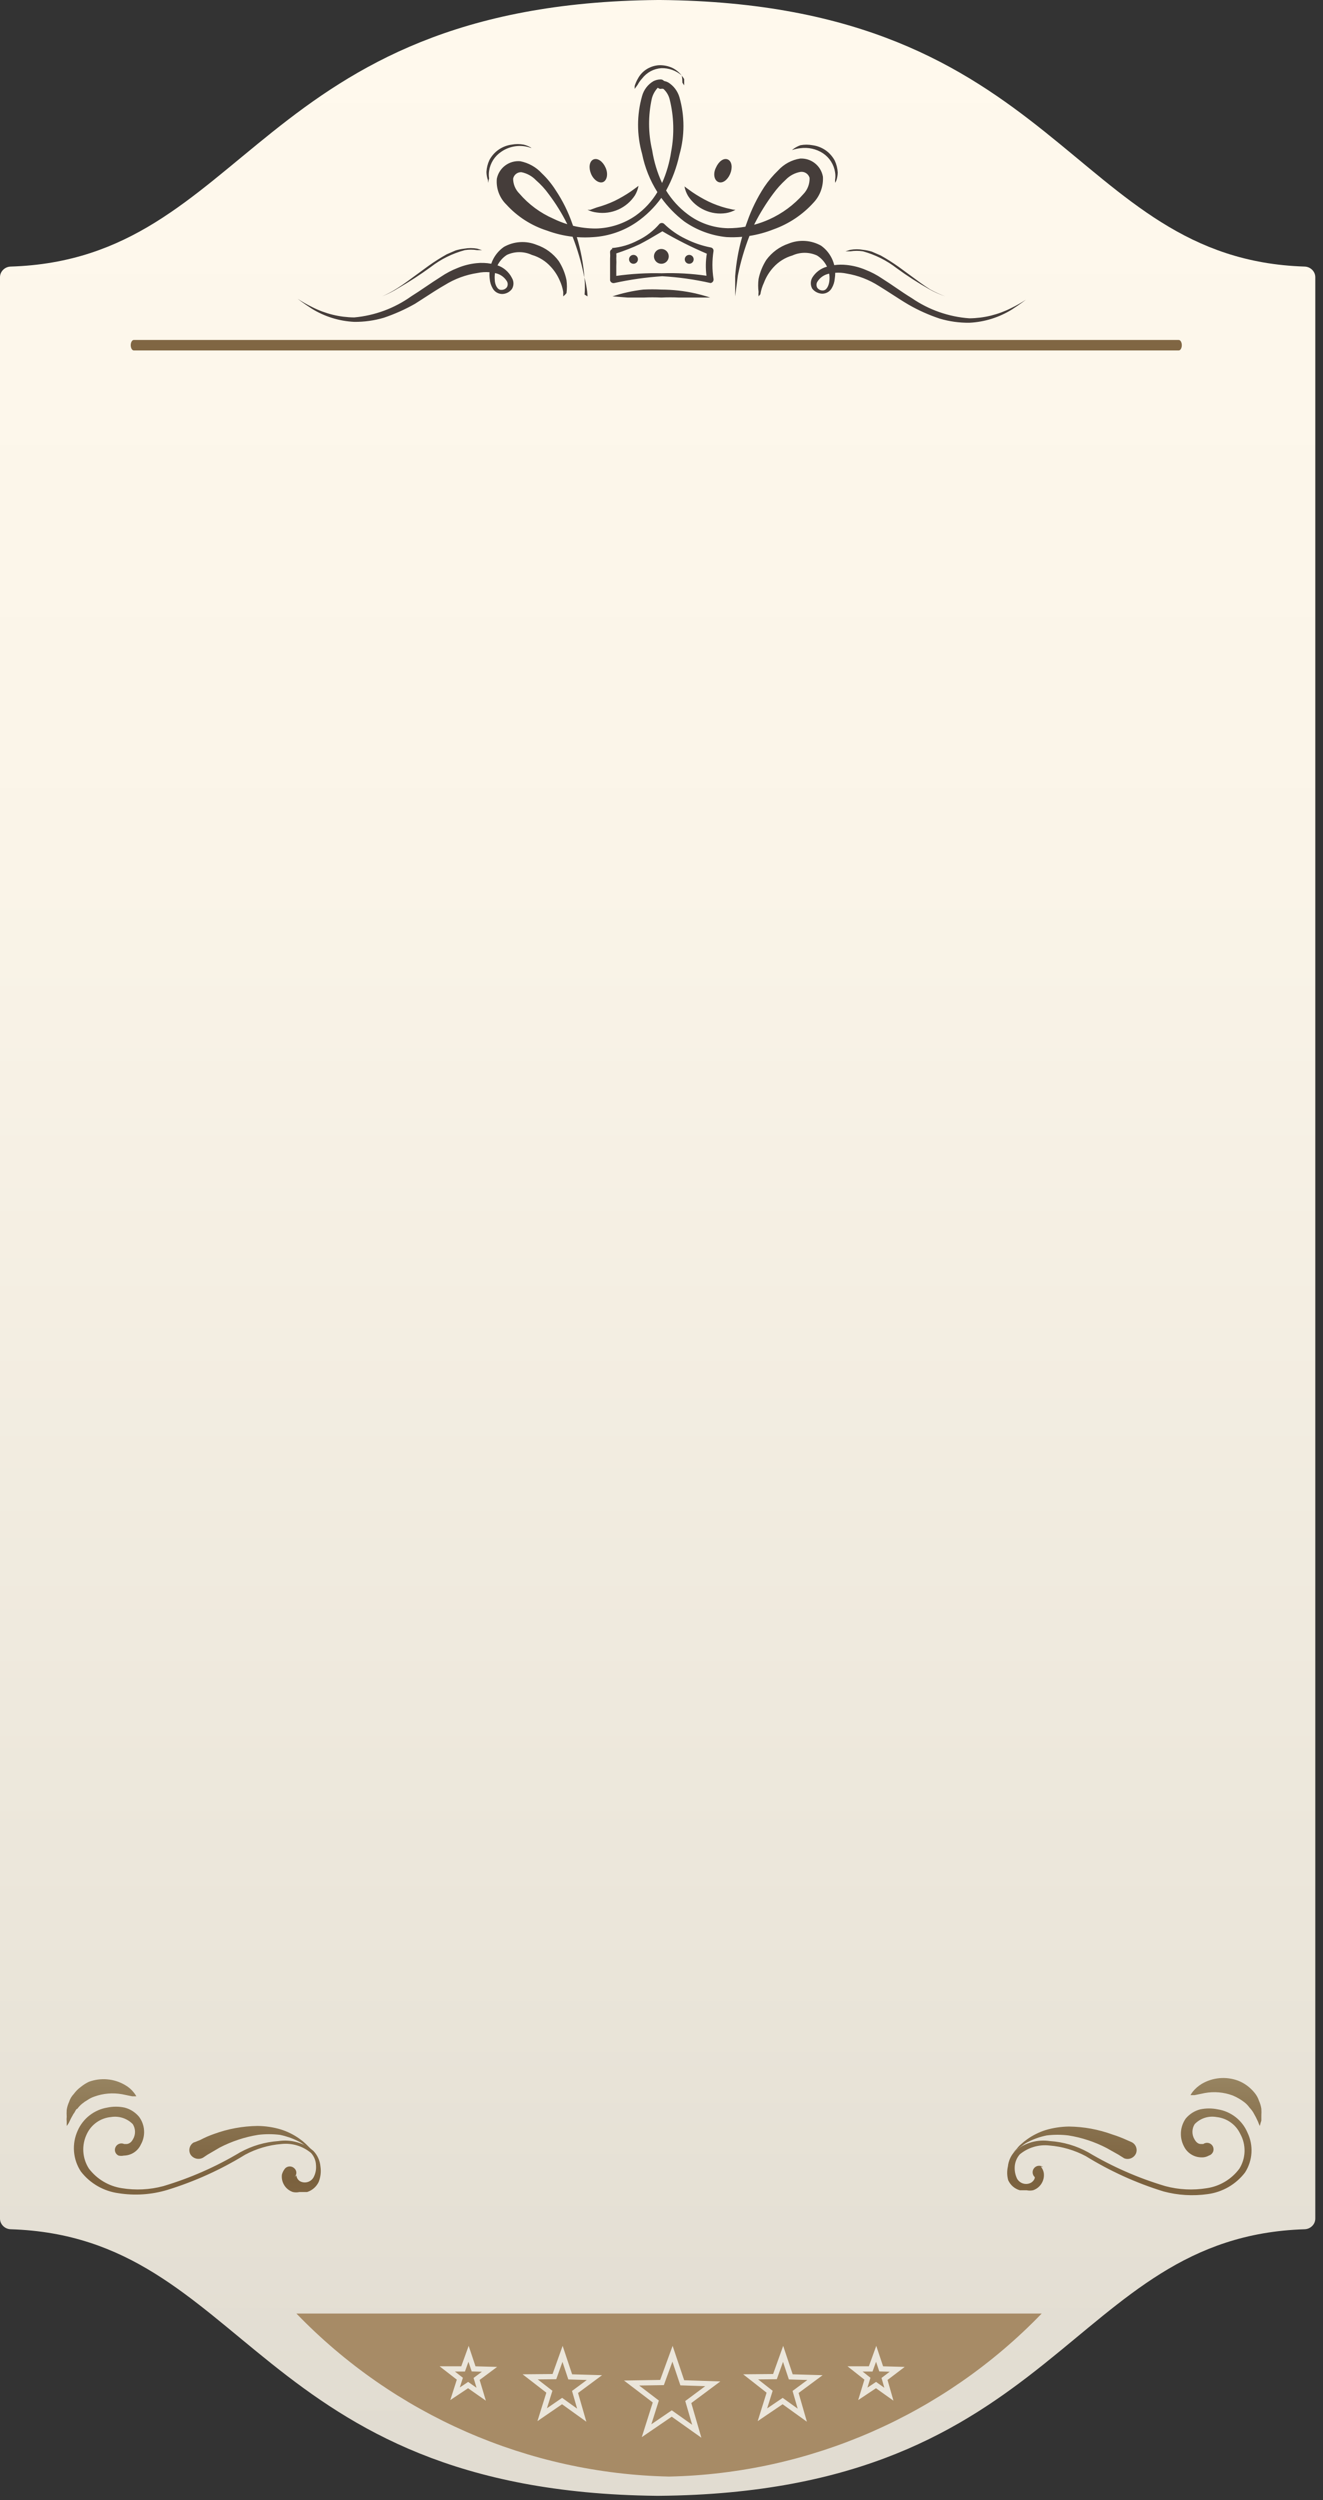 <svg width="253" height="478" viewBox="0 0 253 478" fill="none" xmlns="http://www.w3.org/2000/svg">
<rect x="0" y="0" width="253" height="478" fill="#333333" stroke="none"/>
<path d="M126.245 0H125.791C48.975 0.67 47.421 49.55 2.032 50.966C0.928 51.001 0 51.893 0 52.998V424.172C0 425.277 0.928 426.169 2.032 426.204C47.194 427.622 48.754 476.332 125.565 477.17H126.018C202.828 476.5 204.388 427.629 249.495 426.204C250.599 426.169 251.526 425.277 251.526 424.172V52.998C251.526 51.893 250.599 51.001 249.495 50.966C204.612 49.534 202.938 0.67 126.245 0Z" fill="url(#paint0_linear_592_897)"/>
<path d="M56.688 415.916C56.688 415.916 56.688 416.539 57.312 416.993C57.534 417.123 57.781 417.207 58.036 417.24C58.292 417.274 58.551 417.256 58.8 417.187C59.048 417.118 59.28 417.001 59.482 416.841C59.684 416.681 59.852 416.482 59.976 416.256C60.343 415.56 60.5 414.773 60.43 413.989C60.41 413.105 60.067 412.259 59.466 411.61C58.685 410.959 57.78 410.472 56.805 410.18C55.831 409.888 54.808 409.796 53.797 409.91C51.376 410.104 49.021 410.799 46.881 411.949C42.216 414.816 37.206 417.082 31.972 418.693C28.959 419.594 25.782 419.807 22.675 419.316C19.825 418.936 17.239 417.45 15.476 415.179C14.718 414.035 14.263 412.718 14.154 411.35C14.045 409.982 14.285 408.609 14.852 407.36C15.354 406.209 16.136 405.203 17.126 404.431C18.116 403.659 19.283 403.147 20.521 402.94C21.605 402.71 22.725 402.71 23.809 402.94C24.897 403.218 25.869 403.833 26.587 404.696C27.156 405.455 27.491 406.363 27.551 407.309C27.612 408.255 27.395 409.198 26.927 410.023C26.64 410.64 26.184 411.165 25.613 411.535C25.041 411.906 24.377 412.109 23.696 412.12C23.36 412.193 23.011 412.193 22.675 412.12C22.526 412.053 22.393 411.957 22.283 411.837C22.172 411.716 22.088 411.575 22.035 411.421C21.982 411.267 21.961 411.103 21.974 410.941C21.986 410.778 22.032 410.62 22.108 410.476C22.255 410.186 22.508 409.965 22.815 409.859C23.122 409.753 23.458 409.771 23.752 409.91H24.206C24.206 409.91 24.943 409.91 25.396 409.06C25.673 408.618 25.82 408.107 25.82 407.586C25.82 407.065 25.673 406.555 25.396 406.113C24.859 405.565 24.196 405.155 23.466 404.918C22.735 404.682 21.959 404.625 21.201 404.753C20.221 404.847 19.282 405.194 18.477 405.76C17.672 406.326 17.029 407.092 16.61 407.983C16.098 409.028 15.865 410.188 15.935 411.35C16.004 412.512 16.373 413.636 17.006 414.613C18.538 416.629 20.795 417.97 23.299 418.353C25.942 418.785 28.648 418.65 31.235 417.956C36.379 416.422 41.311 414.252 45.917 411.496C48.17 410.257 50.665 409.523 53.23 409.343C54.414 409.163 55.623 409.236 56.776 409.559C57.929 409.881 59.001 410.445 59.919 411.213C60.704 412.028 61.185 413.089 61.28 414.216C61.43 415.211 61.313 416.228 60.94 417.163C60.723 417.618 60.415 418.024 60.035 418.355C59.654 418.687 59.21 418.936 58.729 419.089H58.049H57.255C56.844 419.18 56.419 419.18 56.008 419.089C55.326 418.859 54.745 418.401 54.362 417.792C53.98 417.182 53.821 416.46 53.91 415.746C54.031 415.309 54.244 414.904 54.534 414.556V414.556C54.768 414.324 55.084 414.194 55.413 414.194C55.742 414.194 56.058 414.324 56.291 414.556C56.412 414.662 56.509 414.793 56.575 414.94C56.641 415.086 56.675 415.245 56.675 415.406C56.675 415.567 56.641 415.726 56.575 415.872C56.509 416.019 56.412 416.15 56.291 416.256C56.291 416.256 56.688 415.916 56.688 415.916Z" fill="url(#paint1_linear_592_897)"/>
<path d="M199.033 414.216C199.323 414.556 199.518 414.966 199.599 415.406C199.704 416.114 199.557 416.836 199.184 417.447C198.811 418.057 198.236 418.518 197.559 418.749C197.147 418.835 196.723 418.835 196.312 418.749H195.688H195.008C194.522 418.606 194.073 418.36 193.692 418.027C193.31 417.695 193.005 417.284 192.797 416.823C192.562 415.972 192.543 415.076 192.74 414.216C192.855 413.082 193.356 412.023 194.157 411.213C195.066 410.446 196.127 409.883 197.271 409.56C198.415 409.238 199.615 409.164 200.79 409.343C203.356 409.515 205.853 410.25 208.103 411.496C212.729 414.252 217.68 416.422 222.842 417.956C225.429 418.651 228.134 418.786 230.778 418.352C232.013 418.171 233.199 417.747 234.269 417.105C235.34 416.463 236.272 415.616 237.014 414.613C237.627 413.622 237.967 412.486 237.997 411.321C238.026 410.156 237.746 409.004 237.184 407.983C236.77 407.1 236.135 406.339 235.34 405.773C234.546 405.207 233.619 404.856 232.649 404.753C231.892 404.615 231.112 404.667 230.38 404.904C229.647 405.141 228.986 405.557 228.454 406.113C228.177 406.555 228.031 407.065 228.031 407.586C228.031 408.107 228.177 408.618 228.454 409.06C228.907 409.853 229.417 409.909 229.644 409.909H230.098C230.245 409.804 230.414 409.732 230.592 409.698C230.771 409.665 230.954 409.67 231.13 409.715C231.306 409.759 231.47 409.842 231.61 409.956C231.751 410.071 231.865 410.214 231.945 410.377C232.024 410.54 232.067 410.719 232.07 410.9C232.074 411.081 232.038 411.261 231.964 411.427C231.891 411.593 231.782 411.741 231.646 411.86C231.51 411.98 231.349 412.068 231.175 412.119C230.728 412.376 230.215 412.494 229.701 412.459C229.013 412.446 228.342 412.243 227.762 411.873C227.182 411.503 226.715 410.981 226.413 410.363C225.972 409.53 225.77 408.592 225.83 407.652C225.89 406.711 226.21 405.806 226.753 405.036C227.471 404.173 228.443 403.558 229.531 403.28C230.634 403.051 231.772 403.051 232.876 403.28C234.117 403.476 235.289 403.985 236.281 404.758C237.272 405.531 238.051 406.543 238.544 407.7C239.132 408.906 239.399 410.244 239.319 411.584C239.24 412.924 238.817 414.22 238.091 415.349C237.231 416.474 236.157 417.419 234.932 418.129C233.706 418.838 232.352 419.3 230.948 419.486C228.127 419.885 225.254 419.711 222.502 418.976C217.285 417.365 212.295 415.099 207.649 412.233C205.489 411.082 203.116 410.388 200.677 410.193C199.666 410.079 198.642 410.171 197.668 410.464C196.694 410.756 195.789 411.242 195.008 411.893C194.431 412.557 194.092 413.394 194.044 414.273C194.002 415.054 194.158 415.834 194.498 416.539C194.627 416.767 194.8 416.967 195.007 417.128C195.214 417.288 195.451 417.406 195.704 417.475C195.957 417.543 196.221 417.561 196.481 417.527C196.741 417.493 196.992 417.407 197.219 417.276C197.899 416.823 197.955 416.199 197.842 416.199C197.615 415.976 197.482 415.674 197.47 415.356C197.458 415.037 197.569 414.726 197.779 414.487C197.99 414.248 198.284 414.098 198.601 414.069C198.919 414.039 199.235 414.133 199.486 414.329L199.033 414.216Z" fill="url(#paint2_linear_592_897)"/>
<path d="M37.358 409.513L38.321 409.116C39.161 408.675 40.033 408.296 40.929 407.983C43.6 407.005 46.418 406.488 49.262 406.453C50.779 406.468 52.287 406.697 53.74 407.133C54.996 407.533 56.182 408.125 57.255 408.89C57.674 409.183 58.072 409.504 58.446 409.853L59.296 410.703L59.976 411.44L59.183 410.816C58.891 410.55 58.567 410.322 58.219 410.136C57.843 409.815 57.423 409.548 56.972 409.343C55.877 408.794 54.714 408.394 53.514 408.153C52.139 407.985 50.75 407.985 49.376 408.153C46.805 408.567 44.317 409.39 42.006 410.59L39.682 411.95L38.831 412.516C38.435 412.736 37.972 412.8 37.531 412.695C37.09 412.59 36.705 412.324 36.45 411.95C36.22 411.566 36.15 411.106 36.256 410.671C36.362 410.236 36.636 409.861 37.017 409.626L37.358 409.513Z" fill="url(#paint3_linear_592_897)"/>
<path d="M12.755 406.453V405.66C12.718 405.34 12.718 405.016 12.755 404.696C12.728 404.262 12.728 403.827 12.755 403.393C12.833 402.864 12.986 402.349 13.208 401.863C13.389 401.29 13.699 400.767 14.115 400.333C14.495 399.812 14.954 399.353 15.476 398.973C15.946 398.592 16.46 398.269 17.006 398.01C18.133 397.595 19.338 397.436 20.535 397.544C21.731 397.652 22.888 398.024 23.922 398.633C24.582 399.006 25.16 399.507 25.623 400.107C25.792 400.321 25.944 400.548 26.077 400.787H25.283L23.355 400.39C21.57 400.068 19.732 400.224 18.027 400.843C17.585 400.994 17.165 401.203 16.78 401.467C16.399 401.679 16.039 401.926 15.703 402.203C15.357 402.481 15.052 402.805 14.796 403.166C14.512 403.166 14.342 403.846 14.059 404.13C13.724 404.698 13.421 405.284 13.152 405.886C13.035 406.085 12.902 406.275 12.755 406.453V406.453Z" fill="url(#paint4_linear_592_897)"/>
<path d="M214.792 412.516L213.885 411.949L211.674 410.703C209.367 409.495 206.878 408.672 204.305 408.266C202.931 408.098 201.541 408.098 200.167 408.266C198.966 408.507 197.803 408.907 196.709 409.456C196.258 409.661 195.838 409.928 195.461 410.25L194.498 410.93L193.761 411.553L194.441 410.816C194.673 410.504 194.939 410.219 195.235 409.966C195.608 409.618 196.006 409.296 196.425 409.003C197.498 408.239 198.684 407.646 199.94 407.246C201.394 406.814 202.901 406.585 204.418 406.566C207.263 406.601 210.08 407.118 212.751 408.096C213.659 408.384 214.548 408.725 215.416 409.116L216.323 409.513C216.734 409.688 217.06 410.018 217.23 410.432C217.4 410.845 217.4 411.309 217.23 411.723C217.043 412.138 216.702 412.465 216.279 412.634C215.856 412.803 215.384 412.802 214.962 412.629L214.792 412.516Z" fill="url(#paint5_linear_592_897)"/>
<path d="M240.925 406.453C240.786 406.201 240.672 405.935 240.585 405.66C240.316 405.058 240.013 404.471 239.678 403.903C239.468 403.557 239.221 403.234 238.941 402.94C238.685 402.579 238.379 402.255 238.034 401.977C237.325 401.42 236.543 400.962 235.71 400.617C234.006 399.995 232.166 399.838 230.381 400.163L228.454 400.56H227.66C227.793 400.322 227.945 400.094 228.114 399.88C228.592 399.295 229.167 398.797 229.814 398.407C230.849 397.797 232.006 397.425 233.202 397.317C234.398 397.21 235.603 397.369 236.73 397.783C237.356 398.026 237.947 398.349 238.488 398.747C239.014 399.141 239.49 399.597 239.905 400.107C240.284 400.557 240.573 401.077 240.755 401.637C240.978 402.123 241.13 402.638 241.209 403.167C241.236 403.601 241.236 404.036 241.209 404.47C241.209 404.866 241.209 405.15 241.209 405.433C241.09 405.766 240.995 406.107 240.925 406.453V406.453Z" fill="url(#paint6_linear_592_897)"/>
<path d="M225.415 67H25.585C25.43 67 25.281 66.895 25.172 66.707C25.062 66.52 25 66.265 25 66C25 65.735 25.062 65.48 25.172 65.293C25.281 65.105 25.43 65 25.585 65H225.415C225.57 65 225.719 65.105 225.829 65.293C225.938 65.48 226 65.735 226 66C226 66.265 225.938 66.52 225.829 66.707C225.719 66.895 225.57 67 225.415 67V67Z" fill="#806643"/>
<path d="M56.688 442.321C75.393 461.706 101.008 472.909 127.946 473.487V473.487C154.883 472.909 180.498 461.706 199.203 442.321H56.688Z" fill="#A78B66"/>
<path d="M130.363 455.23L130.474 455.559L130.82 455.57L136.307 455.75L131.899 459.033L131.62 459.24L131.717 459.573L133.244 464.825L128.745 461.633L128.461 461.431L128.174 461.627L123.644 464.721L125.305 459.471L125.411 459.136L125.131 458.923L120.778 455.604L126.253 455.514L126.597 455.508L126.715 455.186L128.606 450.008L130.363 455.23Z" stroke="#EBE6DB"/>
<path d="M108.934 454.095L109.045 454.427L109.394 454.437L113.677 454.564L110.245 457.105L109.966 457.312L110.062 457.646L111.248 461.754L107.773 459.255L107.488 459.049L107.198 459.248L103.684 461.66L104.954 457.6L105.058 457.268L104.783 457.055L101.385 454.423L105.672 454.381L106.02 454.377L106.138 454.049L107.578 450.028L108.934 454.095Z" stroke="#EBE6DB"/>
<path d="M90.454 452.566L90.565 452.898L90.914 452.907L93.612 452.981L91.423 454.613L91.142 454.822L91.243 455.158L92.02 457.746L89.798 456.191L89.518 455.995L89.234 456.184L87.019 457.66L87.833 455.109L87.939 454.776L87.663 454.562L85.529 452.907H88.207H88.558L88.677 452.578L89.605 450.019L90.454 452.566Z" stroke="#EBE6DB"/>
<path d="M168.4 452.566L168.511 452.898L168.861 452.907L171.578 452.982L169.423 454.616L169.15 454.822L169.244 455.151L169.986 457.746L167.804 456.193L167.523 455.994L167.237 456.184L164.998 457.676L165.782 455.103L165.881 454.776L165.613 454.565L163.513 452.907H166.154H166.504L166.624 452.578L167.551 450.019L168.4 452.566Z" stroke="#EBE6DB"/>
<path d="M151.11 454.095L151.221 454.427L151.57 454.437L155.853 454.564L152.421 457.105L152.142 457.312L152.238 457.646L153.424 461.754L149.949 459.255L149.666 459.051L149.377 459.247L145.8 461.673L147.073 457.6L147.176 457.27L146.905 457.057L143.547 454.423L147.848 454.381L148.197 454.377L148.314 454.049L149.754 450.028L151.11 454.095Z" stroke="#EBE6DB"/>
<path fill-rule="evenodd" clip-rule="evenodd" d="M121.37 16.999V16.433C121.522 15.938 121.732 15.463 121.993 15.016C122.358 14.334 122.883 13.75 123.524 13.316C124.265 12.817 125.126 12.524 126.018 12.466C126.896 12.436 127.77 12.611 128.569 12.976C129.254 13.31 129.855 13.794 130.326 14.393L130.346 14.417C129.274 13.487 127.892 12.993 126.472 13.033C125.751 13.081 125.049 13.282 124.414 13.625C123.778 13.967 123.223 14.441 122.787 15.016C122.456 15.376 122.17 15.776 121.937 16.206L121.37 16.999ZM130.386 14.467C130.373 14.45 130.36 14.434 130.346 14.417L130.383 14.449L130.386 14.467ZM130.386 14.467C130.552 14.677 130.702 14.898 130.837 15.129V15.753V16.319L130.496 15.809C130.496 15.36 130.459 14.911 130.386 14.467ZM140.587 55.814V56.664C140.587 56.664 140.757 55.418 141.097 52.698C141.616 50.106 142.36 47.566 143.32 45.106C144.884 44.862 146.42 44.445 147.9 43.858C150.859 42.807 153.509 41.035 155.609 38.702C156.222 38.042 156.693 37.265 156.995 36.417C157.297 35.57 157.424 34.67 157.367 33.772C157.188 32.762 156.645 31.852 155.841 31.215C155.036 30.578 154.026 30.258 153.002 30.316C151.386 30.573 149.907 31.372 148.807 32.582C147.807 33.541 146.914 34.605 146.142 35.755C144.806 37.809 143.721 40.016 142.911 42.328C142.783 42.665 142.66 43.003 142.541 43.343C141.431 43.538 140.303 43.635 139.17 43.632C136.402 43.571 133.724 42.639 131.517 40.968C129.859 39.73 128.457 38.188 127.382 36.428C128.557 34.279 129.415 31.973 129.93 29.579C130.954 25.986 130.954 22.179 129.93 18.586C129.585 17.409 128.818 16.4 127.775 15.753C127.52 15.623 127.248 15.529 126.969 15.473C126.953 15.454 126.937 15.436 126.919 15.418C126.771 15.27 126.569 15.186 126.358 15.186C125.866 15.186 125.38 15.302 124.941 15.526C123.883 16.157 123.111 17.172 122.787 18.359C121.761 21.971 121.761 25.797 122.787 29.409C123.309 32.029 124.309 34.506 125.714 36.728C124.667 38.48 123.266 40.003 121.596 41.195C119.349 42.766 116.685 43.634 113.943 43.688C112.472 43.688 111.01 43.513 109.589 43.169C109.548 43.059 109.507 42.948 109.465 42.838C108.677 40.534 107.591 38.344 106.234 36.322C105.496 35.163 104.621 34.097 103.626 33.149C102.53 31.952 101.08 31.138 99.488 30.825C98.461 30.735 97.437 31.026 96.611 31.643C95.784 32.26 95.215 33.159 95.01 34.169C94.927 35.073 95.047 35.985 95.361 36.838C95.674 37.691 96.174 38.463 96.824 39.098C98.929 41.414 101.608 43.134 104.59 44.085C106.177 44.673 107.825 45.066 109.497 45.257C110.437 47.668 111.166 50.157 111.676 52.698C111.706 52.808 111.735 52.916 111.762 53.022C111.772 53.141 111.781 53.259 111.789 53.378C111.871 54.358 111.871 55.344 111.789 56.324L112.356 56.664C112.356 56.664 112.356 55.318 111.762 53.022C111.55 50.413 111.064 47.837 110.312 45.334C111.367 45.413 112.429 45.413 113.49 45.331C116.435 45.142 119.274 44.163 121.71 42.498C123.554 41.226 125.161 39.647 126.463 37.834C127.685 39.524 129.154 41.041 130.837 42.328C133.235 44.011 136.027 45.045 138.943 45.331C139.941 45.383 140.938 45.364 141.928 45.276C141.222 47.732 140.772 50.257 140.587 52.811V55.814ZM108.483 42.865L108.445 42.782C107.45 40.789 106.273 38.892 104.93 37.115C104.224 36.135 103.406 35.242 102.492 34.452C101.746 33.669 100.776 33.135 99.715 32.922C99.344 32.902 98.978 33.017 98.686 33.247C98.394 33.476 98.196 33.804 98.127 34.169C98.134 35.233 98.562 36.252 99.318 37.002C101.1 39.078 103.328 40.725 105.837 41.818C106.693 42.236 107.578 42.585 108.483 42.865ZM126.607 34.987C127.452 33.084 128.036 31.074 128.342 29.012C128.973 25.688 128.876 22.266 128.059 18.983C127.868 18.218 127.454 17.527 126.868 16.999C126.702 16.951 126.525 16.951 126.358 16.999C126.149 16.999 125.949 16.917 125.8 16.77L125.791 16.773C125.25 17.348 124.86 18.049 124.658 18.813C123.931 22.08 123.95 25.47 124.714 28.729C125.053 30.893 125.69 32.999 126.607 34.987ZM144.217 42.971C145.202 42.705 146.168 42.36 147.104 41.938C149.597 40.814 151.821 39.17 153.625 37.115C154.024 36.703 154.335 36.214 154.539 35.678C154.744 35.143 154.838 34.572 154.816 33.999C154.71 33.629 154.473 33.31 154.15 33.102C153.827 32.893 153.439 32.809 153.058 32.865C152.002 33.056 151.031 33.571 150.281 34.339C149.381 35.163 148.564 36.074 147.843 37.059C146.517 38.847 145.342 40.742 144.328 42.725C144.291 42.807 144.254 42.889 144.217 42.971ZM117.855 48.448C117.882 48.769 117.882 49.091 117.855 49.411C117.883 49.883 117.883 50.356 117.855 50.828V52.749C120.727 52.343 123.628 52.174 126.528 52.245C129.395 52.147 132.265 52.306 135.102 52.72C134.917 51.319 134.938 49.898 135.166 48.502C132.244 47.26 129.406 45.83 126.669 44.222C126.456 44.347 126.247 44.472 126.038 44.595L126.038 44.595L126.038 44.595C124.799 45.328 123.618 46.027 122.333 46.691C120.879 47.37 119.383 47.956 117.855 48.448ZM117.005 47.428C118.75 47.278 120.447 46.777 121.993 45.955C123.578 45.196 124.988 44.115 126.131 42.782C126.252 42.685 126.402 42.632 126.557 42.632C126.711 42.632 126.861 42.685 126.982 42.782C128.194 43.965 129.592 44.941 131.12 45.672C132.643 46.437 134.265 46.99 135.939 47.315C136.094 47.343 136.233 47.428 136.328 47.554C136.422 47.681 136.466 47.838 136.449 47.995C136.169 49.759 136.169 51.557 136.449 53.321C136.465 53.411 136.463 53.502 136.443 53.591C136.423 53.68 136.386 53.764 136.333 53.837C136.28 53.911 136.213 53.974 136.135 54.022C136.058 54.069 135.972 54.101 135.882 54.114C132.843 53.427 129.752 52.991 126.642 52.811C123.552 53.015 120.482 53.451 117.458 54.114C117.286 54.148 117.106 54.114 116.959 54.019C116.811 53.924 116.705 53.776 116.665 53.605V50.941V49.468C116.698 49.072 116.698 48.674 116.665 48.278C116.645 48.129 116.681 47.978 116.764 47.853C116.848 47.728 116.973 47.638 117.118 47.598L117.005 47.428ZM107.708 55.814V56.664C107.941 56.484 108.151 56.275 108.331 56.041C108.441 55.214 108.441 54.375 108.331 53.548C108.065 52.26 107.565 51.031 106.857 49.921C105.795 48.469 104.31 47.381 102.606 46.805C101.603 46.398 100.522 46.223 99.443 46.292C98.363 46.36 97.313 46.671 96.37 47.201C95.4 47.876 94.634 48.802 94.154 49.881C94.075 50.06 94.004 50.242 93.941 50.427C93.006 50.251 92.048 50.213 91.098 50.318C89.87 50.445 88.667 50.75 87.527 51.225C86.388 51.666 85.304 52.236 84.296 52.925C83.299 53.551 82.331 54.205 81.385 54.846L81.384 54.846C80.446 55.48 79.529 56.1 78.627 56.664C75.419 58.945 71.663 60.334 67.743 60.688C64.941 60.663 62.185 59.983 59.693 58.704C58.732 58.239 57.804 57.709 56.915 57.118C56.915 57.118 57.822 57.854 59.579 58.988C62.039 60.519 64.849 61.396 67.743 61.538C69.661 61.558 71.572 61.291 73.411 60.744C75.476 60.047 77.469 59.156 79.364 58.081C80.004 57.681 80.652 57.259 81.309 56.831C82.513 56.048 83.749 55.244 85.032 54.511C86.949 53.314 89.09 52.523 91.325 52.188C92.078 52.028 92.85 51.981 93.614 52.047C93.584 52.47 93.595 52.897 93.649 53.321C93.699 53.961 93.892 54.581 94.216 55.134C94.396 55.458 94.659 55.728 94.978 55.917C95.296 56.106 95.659 56.208 96.03 56.211C96.395 56.205 96.753 56.114 97.078 55.947C97.402 55.78 97.684 55.541 97.901 55.248C98.091 54.931 98.191 54.569 98.191 54.199C98.191 53.83 98.091 53.468 97.901 53.151C97.602 52.549 97.18 52.016 96.662 51.587C96.21 51.211 95.693 50.922 95.138 50.733C95.547 49.917 96.169 49.226 96.937 48.731C97.683 48.386 98.496 48.207 99.318 48.207C100.14 48.207 100.953 48.386 101.699 48.731C103.095 49.135 104.352 49.92 105.327 50.998C106.037 51.764 106.612 52.646 107.028 53.605C107.355 54.306 107.584 55.05 107.708 55.814ZM94.661 52.206C94.596 52.61 94.579 53.023 94.613 53.434C94.613 54.398 95.123 55.474 95.86 55.418C96.068 55.429 96.275 55.389 96.463 55.3C96.651 55.211 96.814 55.076 96.937 54.908C97.037 54.736 97.089 54.54 97.089 54.341C97.089 54.142 97.037 53.947 96.937 53.775C96.679 53.353 96.333 52.993 95.922 52.719C95.54 52.464 95.111 52.29 94.661 52.206ZM112.356 40.118H112.866L114.114 39.665C115.281 39.348 116.419 38.931 117.515 38.418C118.596 37.889 119.638 37.283 120.633 36.605L121.653 35.868L122.107 35.529C121.986 36.167 121.756 36.781 121.426 37.342C120.65 38.532 119.548 39.474 118.252 40.056C116.956 40.639 115.519 40.837 114.114 40.628C113.504 40.555 112.91 40.382 112.356 40.118ZM120.009 55.871C119.032 56.086 118.067 56.35 117.118 56.664L120.066 56.891H123.07C124.203 56.834 125.339 56.834 126.472 56.891C127.605 56.833 128.74 56.833 129.873 56.891H132.877H135.825C135.825 56.891 134.691 56.494 132.991 56.098C130.851 55.618 128.665 55.371 126.472 55.361C125.32 55.301 124.166 55.301 123.014 55.361C122.004 55.48 121.001 55.65 120.009 55.871ZM93.309 34.962V34.452C93.129 33.942 93.033 33.406 93.025 32.865C93.066 32.08 93.258 31.31 93.592 30.599C94.013 29.808 94.615 29.128 95.35 28.616C96.092 28.1 96.948 27.77 97.844 27.652C98.612 27.507 99.4 27.507 100.168 27.652C100.689 27.783 101.186 27.993 101.642 28.276H101.529C100.593 27.938 99.591 27.828 98.605 27.956C97.619 28.084 96.677 28.447 95.86 29.012C95.241 29.422 94.715 29.956 94.315 30.58C93.915 31.205 93.649 31.906 93.536 32.639C93.453 33.126 93.453 33.624 93.536 34.112L93.309 34.962ZM145.065 55.814C145.03 56.097 145.03 56.382 145.065 56.664L145.405 56.268C145.529 55.503 145.758 54.76 146.086 54.058C146.499 52.97 147.115 51.971 147.9 51.111C148.875 50.033 150.131 49.249 151.528 48.845C152.266 48.508 153.069 48.334 153.88 48.334C154.692 48.334 155.494 48.508 156.233 48.845C157.025 49.333 157.667 50.031 158.087 50.861C158.108 50.902 158.128 50.943 158.148 50.985L158.104 50.998C156.944 51.316 155.95 52.066 155.326 53.094C155.147 53.415 155.053 53.776 155.053 54.143C155.053 54.51 155.147 54.871 155.326 55.191C155.557 55.483 155.85 55.72 156.183 55.886C156.516 56.053 156.881 56.144 157.253 56.154C157.624 56.151 157.987 56.05 158.306 55.861C158.624 55.672 158.887 55.401 159.067 55.078C159.391 54.524 159.585 53.904 159.634 53.264C159.695 52.895 159.723 52.523 159.719 52.152C160.448 52.099 161.183 52.148 161.902 52.301C164.101 52.669 166.203 53.478 168.081 54.681C168.925 55.193 169.769 55.739 170.618 56.288L170.619 56.288L170.619 56.288C171.652 56.956 172.692 57.629 173.75 58.251C175.639 59.336 177.633 60.228 179.702 60.914C181.541 61.461 183.452 61.728 185.371 61.708C188.265 61.566 191.075 60.689 193.534 59.158C195.291 58.024 196.198 57.288 196.198 57.288C195.309 57.879 194.381 58.409 193.42 58.874C190.929 60.154 188.172 60.833 185.371 60.858C181.427 60.574 177.631 59.244 174.373 57.004C173.37 56.396 172.383 55.723 171.377 55.038C170.507 54.445 169.624 53.842 168.704 53.264C167.696 52.576 166.612 52.005 165.473 51.565C164.333 51.09 163.13 50.785 161.902 50.658C161.113 50.571 160.318 50.582 159.535 50.689C159.457 50.37 159.354 50.055 159.227 49.748C158.766 48.637 158.004 47.676 157.027 46.975C156.084 46.445 155.034 46.134 153.954 46.065C152.874 45.996 151.793 46.172 150.791 46.578C149.086 47.154 147.601 48.243 146.539 49.695C145.832 50.804 145.332 52.033 145.065 53.321C144.955 54.149 144.955 54.987 145.065 55.814ZM158.564 52.319C158.114 52.404 157.686 52.578 157.305 52.832C156.894 53.106 156.547 53.466 156.29 53.888C156.19 54.06 156.138 54.255 156.138 54.455C156.138 54.653 156.19 54.849 156.29 55.021C156.412 55.189 156.575 55.324 156.763 55.413C156.951 55.502 157.159 55.543 157.367 55.531C158.104 55.531 158.557 54.511 158.614 53.548C158.647 53.136 158.63 52.724 158.564 52.319ZM140.644 40.118C140.079 40.428 139.465 40.638 138.83 40.742C137.443 40.954 136.024 40.757 134.748 40.175C133.448 39.597 132.344 38.651 131.574 37.455C131.244 36.894 131.014 36.281 130.893 35.642L131.347 35.982L132.367 36.718C133.362 37.396 134.404 38.002 135.485 38.532C136.577 39.053 137.716 39.471 138.886 39.778L140.133 40.062L140.644 40.118ZM159.691 34.395V34.962L159.918 34.565C160.098 34.055 160.193 33.519 160.201 32.979C160.161 32.194 159.968 31.424 159.634 30.712C159.213 29.922 158.611 29.242 157.877 28.729C157.134 28.213 156.279 27.883 155.383 27.766C154.615 27.62 153.826 27.62 153.058 27.766C152.48 27.972 151.943 28.279 151.471 28.672H151.528C152.025 28.508 152.538 28.394 153.058 28.332C154.564 28.128 156.092 28.47 157.367 29.296C157.985 29.705 158.512 30.239 158.912 30.863C159.312 31.488 159.577 32.189 159.691 32.922C159.773 33.41 159.773 33.908 159.691 34.395ZM76.019 55.078C75.08 55.684 74.094 56.215 73.071 56.664C74.156 56.23 75.199 55.699 76.189 55.078C78.318 53.846 80.381 52.503 82.368 51.055C84.304 49.554 86.52 48.456 88.887 47.825C89.657 47.7 90.442 47.7 91.211 47.825H92.175L91.268 47.541C90.444 47.392 89.599 47.392 88.774 47.541C88.217 47.606 87.667 47.72 87.13 47.881L85.429 48.618C84.258 49.275 83.122 49.993 82.028 50.771C81.277 51.31 80.54 51.855 79.827 52.382C78.439 53.408 77.142 54.367 76.019 55.078ZM180.779 56.664C179.718 56.307 178.694 55.852 177.718 55.304C175.562 54.087 173.479 52.744 171.482 51.281C169.56 49.793 167.364 48.695 165.02 48.051C164.231 47.928 163.428 47.928 162.639 48.051H161.675L162.582 47.768C163.407 47.618 164.252 47.618 165.076 47.768C165.633 47.833 166.183 47.946 166.72 48.108L168.421 48.845C169.592 49.501 170.728 50.22 171.822 50.998C172.573 51.537 173.31 52.082 174.024 52.609L174.024 52.609C175.412 53.635 176.708 54.593 177.831 55.304C178.777 55.833 179.763 56.288 180.779 56.664ZM115.361 34.792C116.098 34.452 116.324 33.205 115.814 32.072C115.304 30.882 114.284 30.145 113.49 30.485C112.696 30.825 112.526 32.072 113.036 33.262C113.547 34.452 114.624 35.132 115.361 34.792ZM136.902 32.072C136.335 33.205 136.562 34.452 137.356 34.792C138.149 35.132 139.113 34.452 139.623 33.262C140.133 32.072 139.963 30.825 139.17 30.485C138.376 30.145 137.412 30.882 136.902 32.072ZM121.993 49.581C121.993 50.051 121.612 50.431 121.143 50.431C120.673 50.431 120.293 50.051 120.293 49.581C120.293 49.112 120.673 48.731 121.143 48.731C121.612 48.731 121.993 49.112 121.993 49.581ZM127.889 49.015C127.889 49.39 127.739 49.751 127.474 50.016C127.208 50.282 126.847 50.431 126.472 50.431C126.096 50.431 125.735 50.282 125.469 50.016C125.204 49.751 125.054 49.39 125.054 49.015C125.054 48.639 125.204 48.279 125.469 48.013C125.735 47.747 126.096 47.598 126.472 47.598C126.847 47.598 127.208 47.747 127.474 48.013C127.739 48.279 127.889 48.639 127.889 49.015ZM132.651 49.581C132.651 50.051 132.27 50.431 131.8 50.431C131.331 50.431 130.95 50.051 130.95 49.581C130.95 49.112 131.331 48.731 131.8 48.731C132.27 48.731 132.651 49.112 132.651 49.581Z" fill="#453D3A"/>
<defs>
<linearGradient id="paint0_linear_592_897" x1="126.018" y1="3.4" x2="126.018" y2="470.54" gradientUnits="userSpaceOnUse">
<stop stop-color="#FFF9ED"/>
<stop offset="0.35" stop-color="#FAF4E8"/>
<stop offset="0.78" stop-color="#EBE6DA"/>
<stop offset="0.99" stop-color="#E1DCD1"/>
</linearGradient>
<linearGradient id="paint1_linear_592_897" x1="37.754" y1="360.668" x2="37.754" y2="451.728" gradientUnits="userSpaceOnUse">
<stop stop-color="#806643"/>
<stop offset="0.09" stop-color="#8A7350"/>
<stop offset="0.25" stop-color="#978461"/>
<stop offset="0.37" stop-color="#9C8A67"/>
<stop offset="0.51" stop-color="#87704D"/>
<stop offset="0.62" stop-color="#7B613E"/>
<stop offset="0.85" stop-color="#927D5A"/>
<stop offset="1" stop-color="#9C8A67"/>
</linearGradient>
<linearGradient id="paint2_linear_592_897" x1="215.926" y1="360.668" x2="215.926" y2="451.728" gradientUnits="userSpaceOnUse">
<stop stop-color="#806643"/>
<stop offset="0.09" stop-color="#8A7350"/>
<stop offset="0.25" stop-color="#978461"/>
<stop offset="0.37" stop-color="#9C8A67"/>
<stop offset="0.51" stop-color="#87704D"/>
<stop offset="0.62" stop-color="#7B613E"/>
<stop offset="0.85" stop-color="#927D5A"/>
<stop offset="1" stop-color="#9C8A67"/>
</linearGradient>
<linearGradient id="paint3_linear_592_897" x1="48.128" y1="360.668" x2="48.128" y2="451.728" gradientUnits="userSpaceOnUse">
<stop stop-color="#806643"/>
<stop offset="0.09" stop-color="#8A7350"/>
<stop offset="0.25" stop-color="#978461"/>
<stop offset="0.37" stop-color="#9C8A67"/>
<stop offset="0.51" stop-color="#87704D"/>
<stop offset="0.62" stop-color="#7B613E"/>
<stop offset="0.85" stop-color="#927D5A"/>
<stop offset="1" stop-color="#9C8A67"/>
</linearGradient>
<linearGradient id="paint4_linear_592_897" x1="19.217" y1="360.668" x2="19.217" y2="451.728" gradientUnits="userSpaceOnUse">
<stop stop-color="#806643"/>
<stop offset="0.09" stop-color="#8A7350"/>
<stop offset="0.25" stop-color="#978461"/>
<stop offset="0.37" stop-color="#9C8A67"/>
<stop offset="0.51" stop-color="#87704D"/>
<stop offset="0.62" stop-color="#7B613E"/>
<stop offset="0.85" stop-color="#927D5A"/>
<stop offset="1" stop-color="#9C8A67"/>
</linearGradient>
<linearGradient id="paint5_linear_592_897" x1="205.552" y1="360.668" x2="205.552" y2="451.728" gradientUnits="userSpaceOnUse">
<stop stop-color="#806643"/>
<stop offset="0.09" stop-color="#8A7350"/>
<stop offset="0.25" stop-color="#978461"/>
<stop offset="0.37" stop-color="#9C8A67"/>
<stop offset="0.51" stop-color="#87704D"/>
<stop offset="0.62" stop-color="#7B613E"/>
<stop offset="0.85" stop-color="#927D5A"/>
<stop offset="1" stop-color="#9C8A67"/>
</linearGradient>
<linearGradient id="paint6_linear_592_897" x1="234.463" y1="360.668" x2="234.463" y2="451.728" gradientUnits="userSpaceOnUse">
<stop stop-color="#806643"/>
<stop offset="0.09" stop-color="#8A7350"/>
<stop offset="0.25" stop-color="#978461"/>
<stop offset="0.37" stop-color="#9C8A67"/>
<stop offset="0.51" stop-color="#87704D"/>
<stop offset="0.62" stop-color="#7B613E"/>
<stop offset="0.85" stop-color="#927D5A"/>
<stop offset="1" stop-color="#9C8A67"/>
</linearGradient>
</defs>
</svg>
